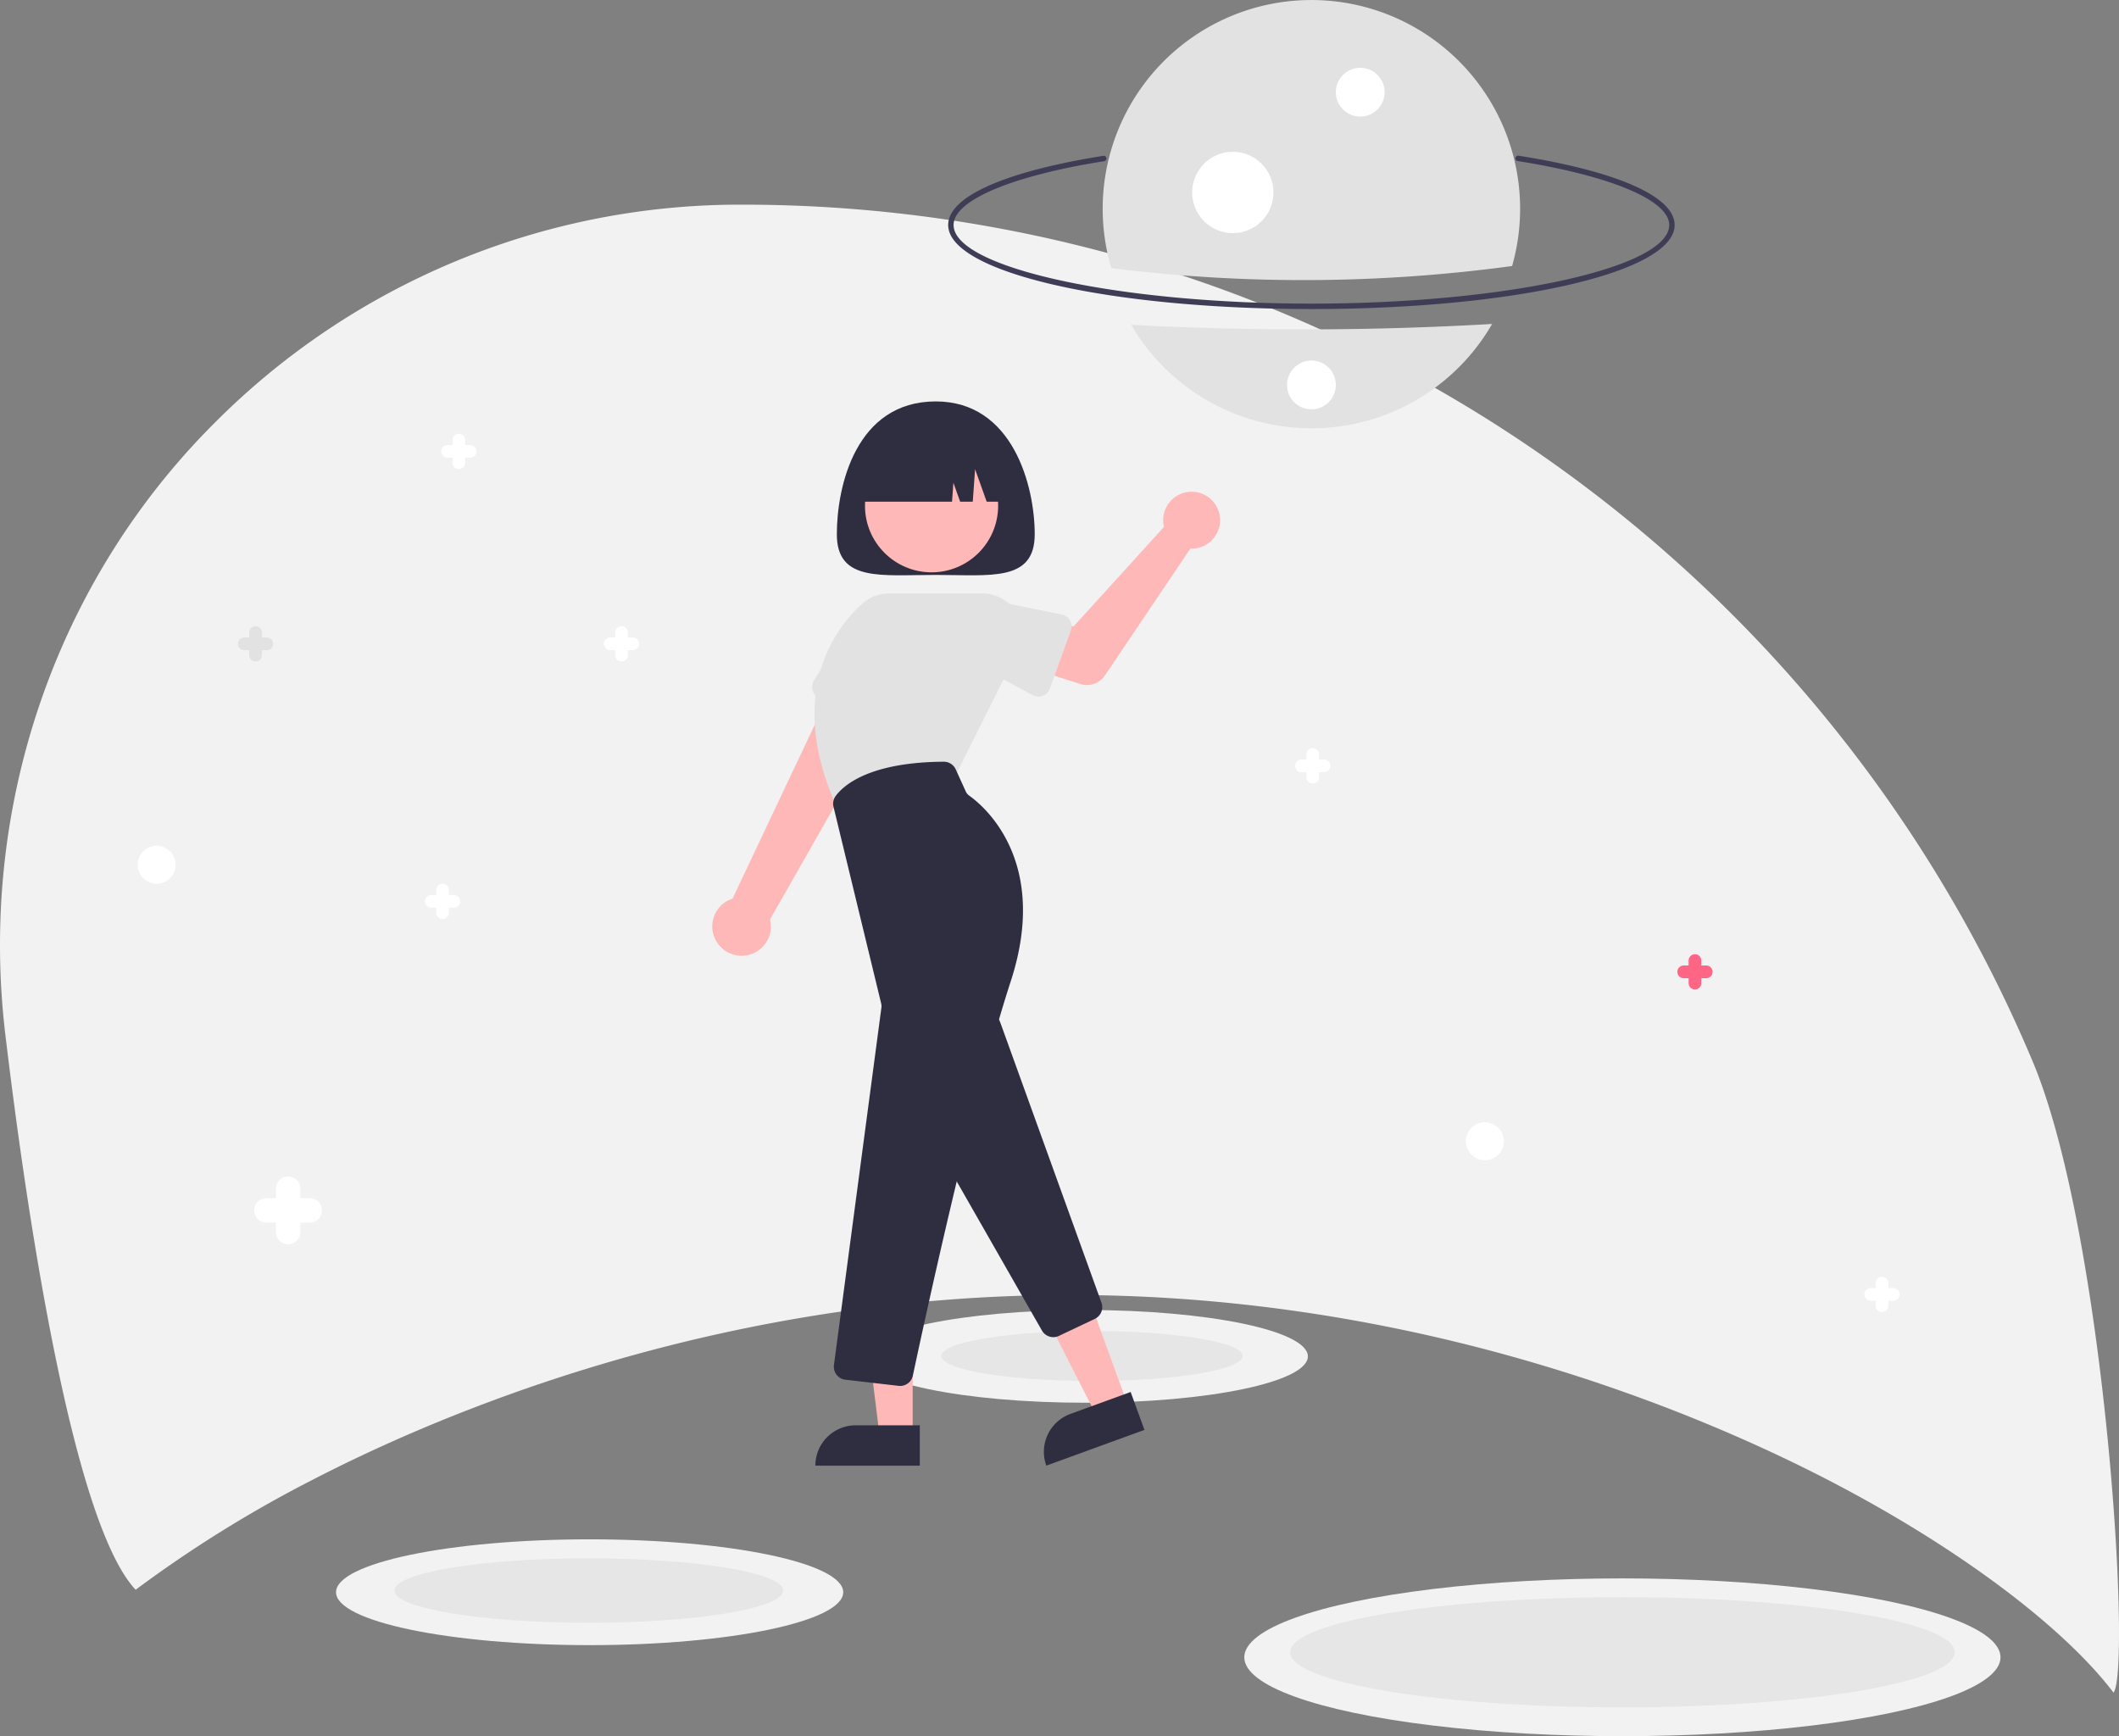 <svg xmlns="http://www.w3.org/2000/svg" data-name="Layer 1" width="781.723" height="640.45" viewBox="0 0 781.723 640.45" xmlns:xlink="http://www.w3.org/1999/xlink"><rect x="0" y="0" width="781.723" height="640.45" fill="#808080" stroke="none"/><path d="M319.931,670.934C369.269,645.357,471.26,602.451,600,602.451s230.731,42.907,280.069,68.483c48.032,24.9,86.661,54.258,104.858,78.211,6.633-9.028-3.102-169.642-30.044-233.34A516.235,516.235,0,0,0,478.82,200.25a273.27,273.27,0,0,0-194.505,80.567q-1.624,1.624-3.217,3.269c-57.017,58.899-83.64,140.844-73.92,222.242,6.92,57.952,23.976,179.165,48.074,204.866A458.813,458.813,0,0,1,319.931,670.934Z" transform="translate(-205.213 -124.75)" fill="#f2f2f2"/><ellipse cx="400.52" cy="500.35" rx="81.969" ry="17.1" fill="#f2f2f2"/><path d="M689.003,238.75c-75.14-.007-133.999-13.629-133.997-31.012.001-10.422,20.858-19.719,57.222-25.506a1,1,0,1,1,.314,1.975c-34.255,5.452-55.536,14.469-55.537,23.531-.001,15.72,60.446,29.005,131.997,29.012s132.001-13.268,132.003-28.988c.001-9.101-21.414-18.143-55.888-23.598a1,1,0,1,1,.313-1.976c36.591,5.79,57.576,15.111,57.575,25.574C823.005,225.145,764.143,238.757,689.003,238.75Z" transform="translate(-205.213 -124.75)" fill="#3f3d56"/><path d="M622.524,244.582a76.983,76.983,0,0,0,133.15-.324A1211.979,1211.979,0,0,1,622.524,244.582Z" transform="translate(-205.213 -124.75)" fill="#e2e2e2"/><path d="M763.047,222.88a76.997,76.997,0,1,0-147.857.786A572.233,572.233,0,0,0,763.047,222.88Z" transform="translate(-205.213 -124.75)" fill="#e2e2e2"/><circle cx="501.799" cy="34" r="9" fill="#fff"/><circle cx="454.794" cy="70.997" r="15" fill="#fff"/><circle cx="483.799" cy="142" r="9" fill="#fff"/><ellipse cx="402.84" cy="500.204" rx="55.605" ry="9.218" fill="#e6e6e6"/><ellipse cx="217.52" cy="587.353" rx="93.552" ry="19.516" fill="#f2f2f2"/><ellipse cx="598.52" cy="611.35" rx="139.491" ry="29.1" fill="#f2f2f2"/><ellipse cx="217.235" cy="586.726" rx="71.711" ry="11.888" fill="#e6e6e6"/><ellipse cx="598.551" cy="609.501" rx="122.603" ry="20.324" fill="#e6e6e6"/><circle cx="57.787" cy="319" r="7" fill="#fff"/><circle cx="547.787" cy="421" r="7" fill="#fff"/><path d="M513.933,321.83c0,17.673,16.342,15,36.5,15s36.5,2.673,36.5-15-7.982-49-36.5-49C520.933,272.83,513.933,304.157,513.933,321.83Z" transform="translate(-205.213 -124.75)" fill="#2f2e41"/><path d="M469.207,471.483a10.743,10.743,0,0,1,6.253-15.24l41.816-88.459,19.128,13.413-47.119,82.735a10.801,10.801,0,0,1-20.078,7.551Z" transform="translate(-205.213 -124.75)" fill="#ffb8b8"/><path d="M505.039,379.529a4.812,4.812,0,0,1,.552-3.973l13.001-20.382a13.377,13.377,0,0,1,24.456,10.85l-6.549,23.353a4.817,4.817,0,0,1-6.604,3.096l-22.209-9.931A4.811,4.811,0,0,1,505.039,379.529Z" transform="translate(-205.213 -124.75)" fill="#e2e2e2"/><polygon points="415.837 517.679 404.317 521.874 382.656 479.436 399.658 473.245 415.837 517.679" fill="#ffb8b8"/><path d="M602.385,644.381h23.644a0,0,0,0,1,0,0v14.887a0,0,0,0,1,0,0H587.498a0,0,0,0,1,0,0v0A14.887,14.887,0,0,1,602.385,644.381Z" transform="translate(-391.604 122.176) rotate(-20.007)" fill="#2f2e41"/><path d="M589.601,615.585l-43.887-76.802a4.822,4.822,0,0,1,.052-4.868l19.762-32.937a4.817,4.817,0,0,1,8.661.841l37.364,103.468a4.799,4.799,0,0,1-2.469,5.99l-13.239,6.271a4.773,4.773,0,0,1-2.044.459A4.84,4.84,0,0,1,589.601,615.585Z" transform="translate(-205.213 -124.75)" fill="#2f2e41"/><circle cx="343.662" cy="186.56" r="24.561" fill="#ffb8b8"/><path d="M513.94,422.561c-19.342-42.889.157-66.859,9.439-75.173a14.557,14.557,0,0,1,9.73-3.721h34.599a14.576,14.576,0,0,1,13.038,21.095l-23.13,46.259-43.488,11.96Z" transform="translate(-205.213 -124.75)" fill="#e2e2e2"/><polygon points="336.698 529.276 324.438 529.275 318.606 481.987 336.7 481.988 336.698 529.276" fill="#ffb8b8"/><path d="M315.681,525.772h23.644a0,0,0,0,1,0,0v14.887a0,0,0,0,1,0,0H300.794a0,0,0,0,1,0,0v0A14.887,14.887,0,0,1,315.681,525.772Z" fill="#2f2e41"/><path d="M536.716,635.973l-19.629-2.264a4.818,4.818,0,0,1-4.223-5.42l17.518-131.9a3.75,3.75,0,0,0-.073-1.377l-17.608-72.645a4.761,4.761,0,0,1,.754-3.926c2.73-3.764,12.086-12.537,39.914-12.703h.03a4.834,4.834,0,0,1,4.397,2.827l3.712,8.166a3.763,3.763,0,0,0,1.253,1.513c5.11,3.617,29.862,23.918,15.328,68.489C563.806,530.54,545.504,615.587,541.98,632.191a4.791,4.791,0,0,1-4.698,3.814A4.925,4.925,0,0,1,536.716,635.973Z" transform="translate(-205.213 -124.75)" fill="#2f2e41"/><path d="M634.355,317.474a10.527,10.527,0,0,0,.273,1.635l-33.347,36.708-11.778-2.538-6.154,17.274,20.413,6.52A8,8,0,0,0,612.831,373.921l31.521-46.795a10.497,10.497,0,1,0-9.997-9.651Z" transform="translate(-205.213 -124.75)" fill="#ffb8b8"/><path d="M600.271,357.373l-7.731,21.372a4.5,4.5,0,0,1-6.366,2.431L566.226,370.429A12.497,12.497,0,0,1,574.797,346.95l22.136,4.482a4.5,4.5,0,0,1,3.337,5.941Z" transform="translate(-205.213 -124.75)" fill="#e2e2e2"/><path d="M578.933,309.83v0H569.218l-4.286-12-.857,12h-4.643l-2.5-7-.5,7h-34.5v0a26,26,0,0,1,26-26h5A26,26,0,0,1,578.933,309.83Z" transform="translate(-205.213 -124.75)" fill="#2f2e41"/><path d="M319.5,566.75H316v-3.5a4.5,4.5,0,0,0-9,0v3.5h-3.5a4.5,4.5,0,0,0,0,9H307v3.5a4.5,4.5,0,0,0,9,0v-3.5h3.5a4.5,4.5,0,0,0,0-9Z" transform="translate(-205.213 -124.75)" fill="#fff"/><path d="M834.66,480.91h-1.82v-1.82a2.34,2.34,0,0,0-4.68,0v1.82h-1.82a2.34,2.34,0,0,0,0,4.68h1.82v1.82a2.34,2.34,0,0,0,4.68,0v-1.82h1.82a2.34,2.34,0,1,0,0-4.68Z" transform="translate(-205.213 -124.75)" fill="#ff6584"/><path d="M303.66,359.91h-1.82v-1.82a2.34,2.34,0,1,0-4.68,0v1.82h-1.82a2.34,2.34,0,1,0,0,4.68h1.82v1.82a2.34,2.34,0,1,0,4.68,0v-1.82h1.82a2.34,2.34,0,1,0,0-4.68Z" transform="translate(-205.213 -124.75)" fill="#e2e2e2"/><path d="M438.66,359.91h-1.82v-1.82a2.34,2.34,0,1,0-4.68,0v1.82h-1.82a2.34,2.34,0,1,0,0,4.68h1.82v1.82a2.34,2.34,0,1,0,4.68,0v-1.82h1.82a2.34,2.34,0,1,0,0-4.68Z" transform="translate(-205.213 -124.75)" fill="#fff"/><path d="M903.66,599.91h-1.82v-1.82a2.34,2.34,0,0,0-4.68,0v1.82h-1.82a2.34,2.34,0,0,0,0,4.68h1.82v1.82a2.34,2.34,0,0,0,4.68,0v-1.82h1.82a2.34,2.34,0,0,0,0-4.68Z" transform="translate(-205.213 -124.75)" fill="#fff"/><path d="M693.66,404.91h-1.82v-1.82a2.34,2.34,0,0,0-4.68,0v1.82h-1.82a2.34,2.34,0,0,0,0,4.68h1.82v1.82a2.34,2.34,0,0,0,4.68,0v-1.82h1.82a2.34,2.34,0,1,0,0-4.68Z" transform="translate(-205.213 -124.75)" fill="#fff"/><path d="M372.66,454.91h-1.82v-1.82a2.34,2.34,0,1,0-4.68,0v1.82h-1.82a2.34,2.34,0,1,0,0,4.68h1.82v1.82a2.34,2.34,0,1,0,4.68,0v-1.82h1.82a2.34,2.34,0,1,0,0-4.68Z" transform="translate(-205.213 -124.75)" fill="#fff"/><path d="M378.66,288.91h-1.82v-1.82a2.34,2.34,0,1,0-4.68,0v1.82h-1.82a2.34,2.34,0,1,0,0,4.68h1.82v1.82a2.34,2.34,0,1,0,4.68,0v-1.82h1.82a2.34,2.34,0,1,0,0-4.68Z" transform="translate(-205.213 -124.75)" fill="#fff"/></svg>